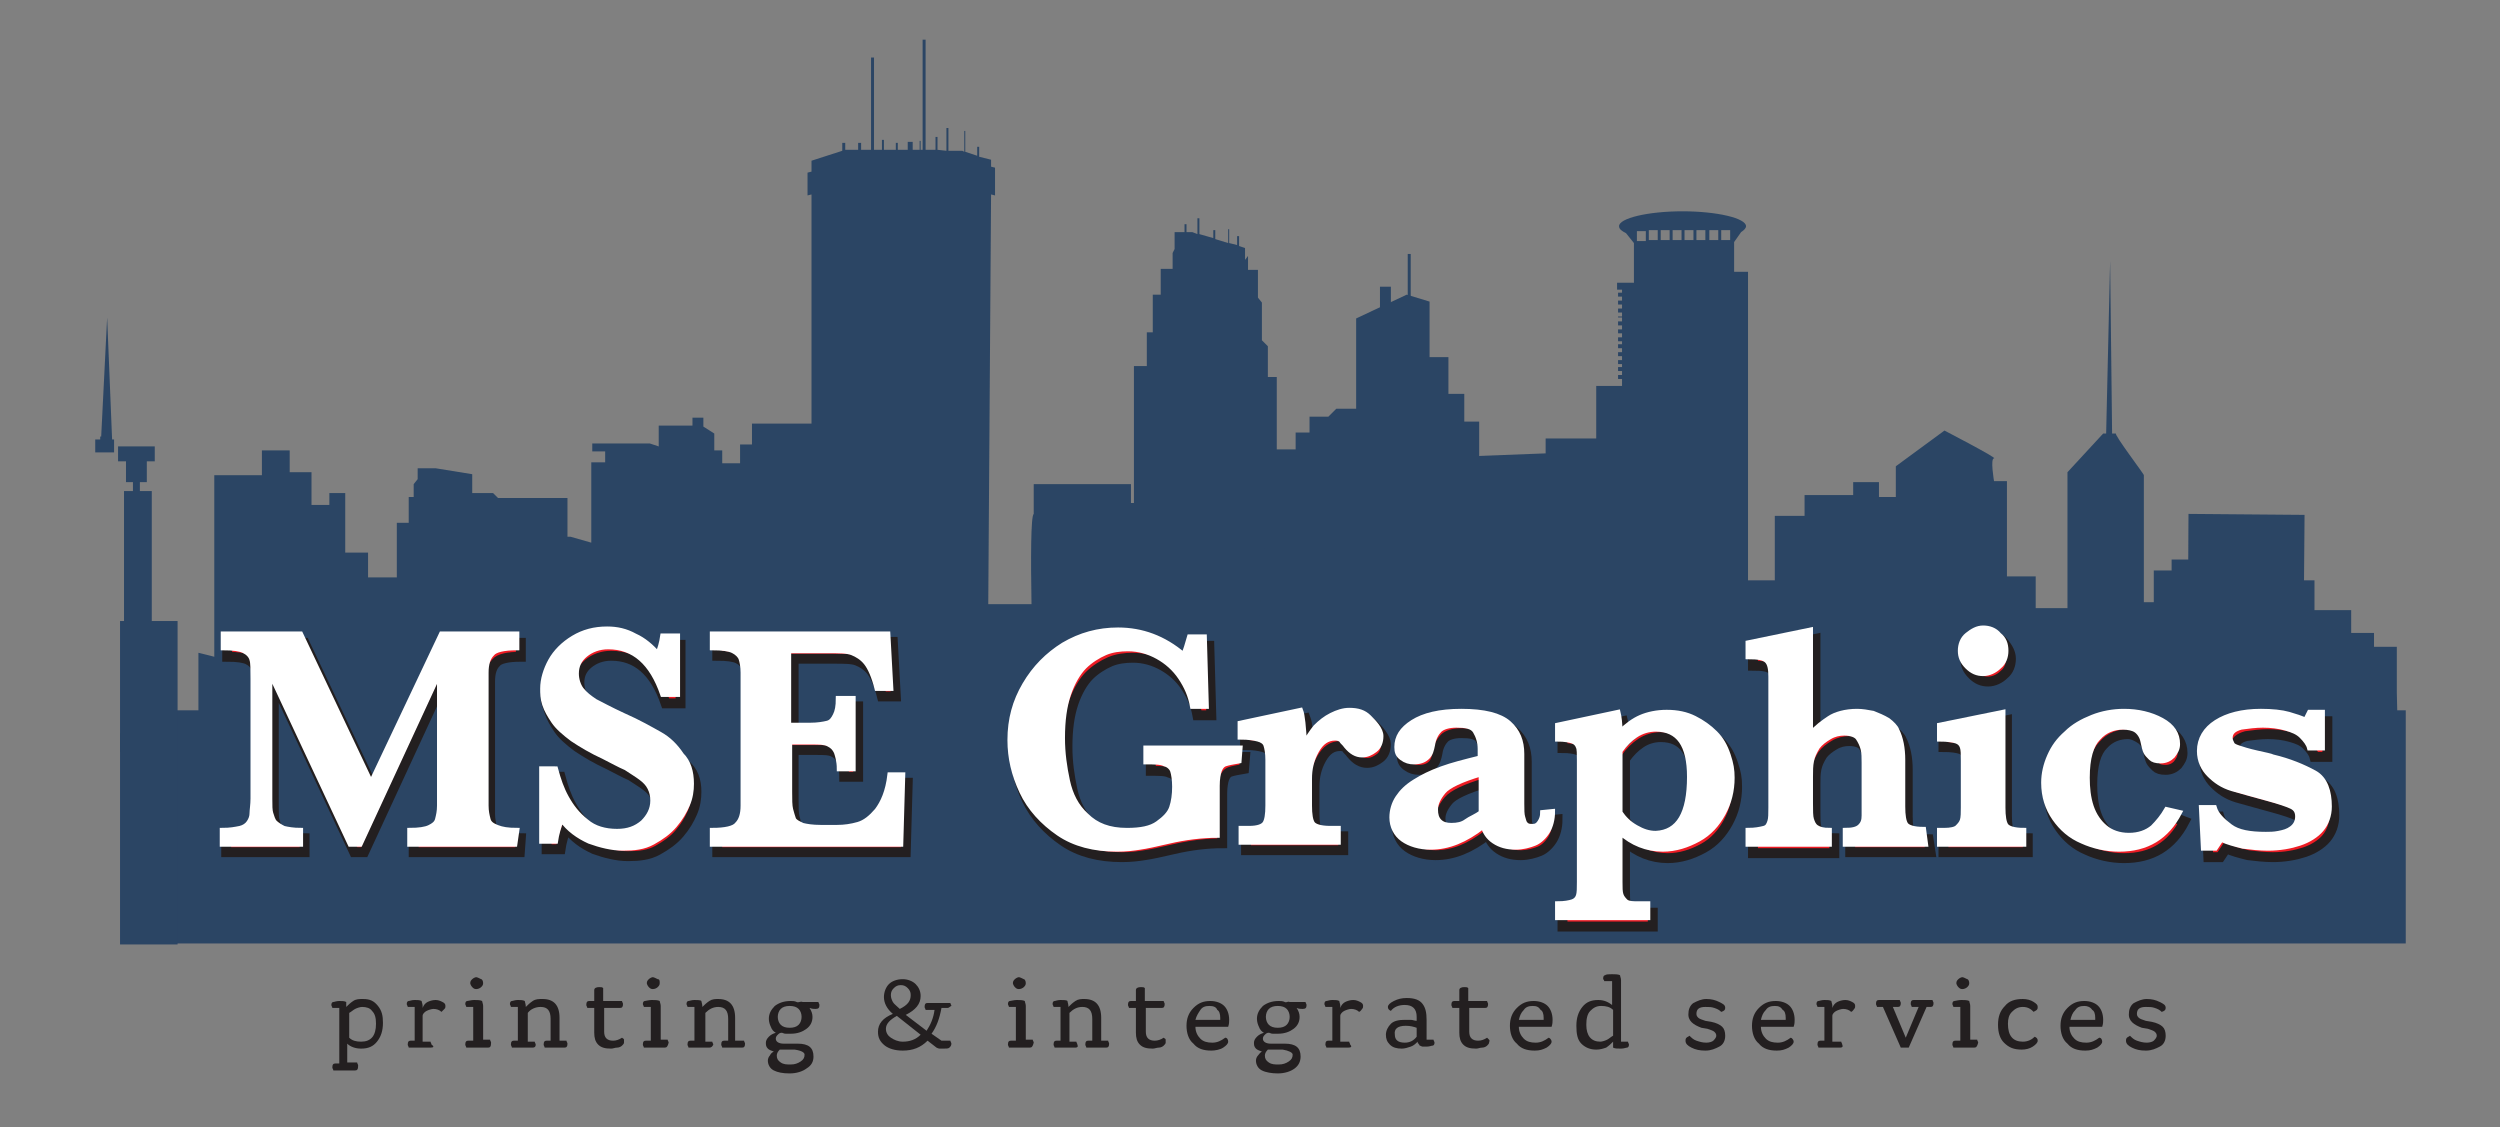 <?xml version="1.0" encoding="utf-8"?>
<!-- Generator: Adobe Illustrator 23.1.0, SVG Export Plug-In . SVG Version: 6.00 Build 0)  -->
<svg version="1.1" id="Layer_1" xmlns:ns0="http://www.w3.org/2000/svg"
	 xmlns="http://www.w3.org/2000/svg" xmlns:xlink="http://www.w3.org/1999/xlink" x="0px" y="0px" viewBox="0 0 252 113.6"
	 style="enable-background:new 0 0 252 113.6;" xml:space="preserve">
<rect x="0" y="0" width="252" height="113.6" fill="#808080" stroke="none"/>
<style type="text/css">
	.st0{opacity:0.82;}
	.st1{fill:#18385E;}
	.st2{fill:#18385E;stroke:#010101;stroke-width:0.17;}
	.st3{fill:#ED1C24;stroke:#231F20;stroke-miterlimit:10;}
	.st4{fill:#FFFFFF;stroke:#FFFFFF;stroke-width:0.5;stroke-miterlimit:10;}
	.st5{fill:#231F20;}
</style>
<g class="st0">
	<polygon class="st1" points="232,88.3 220.4,88.2 220.6,51.8 232.3,51.9 	"/>
	<path class="st1" d="M104.4,48.8h9.6v1.9h2.8v18.7l-12.6,0.1c0,0-0.6-17.3,0-17.7s0,0,0,0v-3"/>
	<path class="st1" d="M213.3,43.7h-0.4l-0.2-17.4l-0.4,17.4H212l-3.6,3.9v18.7l-0.5,0.1h-1.4V77h9.6V47.9
		C216.2,47.9,213,43.7,213.3,43.7L213.3,43.7z"/>
	<path class="st1" d="M40,60.2v-7.5h1.2v-2.6h0.5v-1.3l0.4-0.5v-1.1h1.8l3.7,0.6v1.9h2.1l0.5,0.5h7v16c0,0-13.4-2.6-13.4,0s-5,0-5,0
		S40.2,60.2,40,60.2L40,60.2z"/>
	<rect x="15.8" y="71.6" class="st1" width="226.7" height="23.5"/>
	<rect x="75.8" y="60.9" class="st1" width="75.8" height="24.9"/>
	<polygon class="st1" points="99.9,16.8 99.9,16.1 98.7,15.8 98.7,14.8 98.5,14.8 98.5,15.7 97.3,15.3 97.3,13.2 97.2,13.2 
		97.2,15.3 97,15.2 95.6,15.2 95.6,12.9 95.4,12.9 95.4,15.2 94.5,15.1 94.5,13.8 94.3,13.8 94.3,15.1 93.3,15.1 93.3,4 93,4 
		93,15.1 92.8,15.1 92.8,14.2 92.7,14.2 92.7,15.1 92,15.1 92,14.3 91.5,14.3 91.5,15.1 90.8,15.1 90.5,15.1 90.5,14.4 90.3,14.4 
		90.3,15.1 89.1,15.1 89.1,14.1 88.9,14.1 88.9,15.1 88.1,15.1 88.1,5.8 87.8,5.8 87.8,15.1 86.8,15.1 86.8,14.4 86.5,14.4 
		86.5,15.1 85.2,15.1 85.2,14.4 84.9,14.4 84.9,15.2 81.8,16.2 81.8,17.3 81.4,17.4 81.4,19.7 81.8,19.6 81.8,63.3 99.6,63.3 
		99.9,19.6 100.3,19.7 100.3,16.9 	"/>
	<polygon class="st1" points="127.8,38 127.8,34.9 127.2,34.3 127.2,30.5 126.8,30 126.8,27.2 125.8,27.2 125.8,25.8 125.5,26.2 
		125.5,25 124.9,24.8 124.9,23.8 124.7,23.8 124.7,24.7 123.9,24.5 123.9,23.1 123.8,23.1 123.8,24.5 122.5,24.1 122.5,23.2 
		122.3,23.2 122.3,24 120.9,23.6 120.9,22 120.7,22 120.7,23.6 120.2,23.4 119.6,23.4 119.6,22.6 119.4,22.6 119.4,23.4 118.4,23.4 
		118.4,25.1 118.2,25.5 118.2,27.1 117,27.1 117,29.7 116.2,29.7 116.2,33.5 115.6,33.5 115.6,36.9 114.3,36.9 114.3,64.4 
		112.2,64.4 112.2,74.9 112.8,75.5 112.1,75.9 114.7,75.9 128.7,75.9 128.7,71.6 128.7,38 	"/>
	<polygon class="st1" points="128.2,45.3 130.6,45.3 130.6,43.6 132,43.6 132,42 133.9,42 134.7,41.2 136.7,41.2 136.7,32.1 
		141.8,29.7 144.1,30.4 144.1,36 146,36 146,39.7 147.6,39.7 147.6,42.5 149.1,42.5 149.1,64.4 149.1,76.1 125.9,76.1 	"/>
	<rect x="141.9" y="25.6" class="st1" width="0.3" height="5.3"/>
	<rect x="139.1" y="28.9" class="st1" width="1.1" height="3"/>
	<path class="st2" d="M148.9,45.3"/>
	<rect x="163.1" y="34.7" class="st1" width="2.1" height="0.4"/>
	<rect x="163.1" y="35.5" class="st1" width="2.1" height="0.4"/>
	<rect x="163.1" y="36.3" class="st1" width="2.1" height="0.4"/>
	<rect x="163.1" y="37" class="st1" width="2.1" height="0.4"/>
	<rect x="163.1" y="37.8" class="st1" width="2.1" height="0.4"/>
	<path class="st1" d="M178.4,58.9h-2.2V27.4h-1.4v-3l0.7-1c0.3-0.2,0.5-0.4,0.5-0.6c0-0.8-2.9-1.5-6.4-1.5s-6.4,0.7-6.4,1.5
		c0,0.3,0.3,0.5,0.7,0.7l0.8,1v4H163v0.7h0.5v0.3h-0.4v0.4h0.4v0.4h-0.4v0.4h0.4v0.4h-0.4v0.4h0.4v0.4h-0.4V32h0.4v0.4h-0.4v0.4h0.4
		v0.4h-0.4v0.4h0.4V34h-0.4v0.4h0.4v4.5h-2.6v5.3h-5.1v1.5L148,46l-5.2,2v34.7L143,82l37-1.1v-22H178.4L178.4,58.9z M165.9,24.3H165
		v-1h0.9V24.3z M167.1,24.2h-0.9v-1h0.9V24.2z M168.3,24.2h-0.9v-1h0.9V24.2z M169.5,24.2h-0.9v-1h0.9V24.2z M170.7,24.2h-0.9v-1
		h0.9V24.2z M171.9,24.2H171v-1h0.9V24.2z M173.2,24.2h-0.9v-1h0.9V24.2z M174.4,24.2h-0.9v-1h0.9V24.2z"/>
	<polygon class="st1" points="178.9,85.2 178.9,52 181.9,52 181.9,49.9 186.8,49.9 186.8,48.6 189.4,48.6 189.4,50.1 192.4,50.1 
		192.4,84.2 	"/>
	<path class="st1" d="M182.7,57.5h8.4V47l4.9-3.6c0,0,5.4,2.8,5,2.8s0,2.3,0,2.3h1.3v9.6h2.9v3.2h5.2v-2h1.5v-0.7h3.9v2.1h1.3v-3.2
		h1.8v-1.1h2.4v1.1h2.3v-1.1h2.4v2.1h7.3v3h3.7v2.3h2.3v1.4h2.3v4.6c0,0,0.3,11.8,0,11.8h-67V58.5h6.3L182.7,57.5L182.7,57.5z"/>
	<polygon class="st1" points="59.6,54.7 59.6,46.6 61,46.6 61,45.5 59.7,45.5 59.7,44.7 65.5,44.7 66.4,45 66.4,42.9 69.8,42.9 
		69.8,42.1 70.9,42.1 70.9,43 72,43.7 72,45.4 72.8,45.4 72.8,46.7 74.6,46.7 74.6,44.8 75.8,44.8 75.8,42.7 80.5,42.7 83.8,42.7 
		83.8,58.3 86.1,58.3 86.1,65.7 86.1,71.5 86.1,75.9 58.2,75.9 44.3,75.9 44.3,60.5 54.1,60.5 54.1,54.1 57.5,54.1 	"/>
	<polygon class="st1" points="21.6,66.2 21.6,47.9 26.4,47.9 26.4,45.4 29.2,45.4 29.2,47.6 31.4,47.6 31.4,50.9 33.2,50.9 
		33.2,49.7 34.8,49.7 34.8,55.7 37.1,55.7 37.1,58.2 41.2,58.2 41.2,64.2 47.7,64.2 47.7,75.2 20,75.2 20,65.8 	"/>
	<rect x="12.1" y="62.6" class="st1" width="5.8" height="32.6"/>
	<path class="st1" d="M15.3,65.3V49.5h-1.2v-0.9h0.7v-2.1h0.8V45h-3.7v1.5h0.8v2.1h0.7v0.9h-0.9v24.4h-0.4v1.9H17V65.3H15.3
		L15.3,65.3z M10.8,32l-0.6,12h-0.1v0.3H9.6v1.3h1.9v-1.3h-0.2L10.8,32L10.8,32z"/>
</g>
<g>
	<path class="st3" d="M52.4,85.9H41.7v-1.4c0.9,0,1.6-0.1,2-0.3c0.4-0.2,0.7-0.4,0.8-0.8s0.2-0.8,0.2-1.4V68.6l-8,17.3h-1l-8.1-17.3
		v12.7c0,0.7,0,1.2,0.1,1.5s0.2,0.7,0.4,0.9s0.5,0.4,0.9,0.6c0.4,0.1,1,0.2,1.7,0.2v1.4h-7.9v-1.4c0.8,0,1.3-0.1,1.8-0.2
		c0.4-0.1,0.7-0.3,0.9-0.6s0.3-0.6,0.3-0.9s0.1-0.9,0.1-1.5v-12c0-0.9,0-1.6-0.1-1.9c-0.1-0.4-0.4-0.7-0.8-0.9s-1.1-0.3-2.1-0.3
		v-1.4h7.8l7.1,15l7.1-15h7.6v1.4c-1.3,0-2.2,0.2-2.5,0.6c-0.4,0.4-0.6,1-0.6,1.9V82c0,0.6,0.1,1,0.2,1.4c0.1,0.4,0.4,0.6,0.9,0.8
		s1.1,0.3,2,0.3L52.4,85.9L52.4,85.9z"/>
	<path class="st3" d="M70.2,79.8c0,0.7-0.1,1.4-0.4,2.1s-0.7,1.4-1.3,2.1c-0.6,0.7-1.3,1.2-2.2,1.7s-1.9,0.6-3,0.6S61,86,59.9,85.6
		c-1.1-0.5-2.1-1.2-2.8-2.2c-0.3,0.8-0.5,1.5-0.6,2.2h-1.4v-7.3h1.4c0.3,1.1,0.6,2,1.1,2.9s1.1,1.7,2,2.4c0.8,0.7,1.9,1,3.1,1
		c1.1,0,1.9-0.3,2.6-0.9c0.6-0.6,1-1.3,1-2.2c0-0.5-0.1-0.9-0.3-1.3c-0.2-0.4-0.5-0.7-0.9-1s-0.9-0.6-1.5-1
		c-0.7-0.3-1.4-0.7-2.2-1.1c-1.3-0.6-2.3-1.2-3.2-1.8c-0.8-0.6-1.5-1.2-1.9-1.8c-0.4-0.6-0.7-1.1-0.9-1.7s-0.4-1-0.4-1.5
		c0-0.9,0.3-1.9,0.8-2.8s1.3-1.7,2.3-2.3c1-0.6,2.1-0.9,3.4-0.9c1,0,1.9,0.2,2.8,0.7c0.9,0.4,1.7,1.1,2.3,1.8
		c0.2-0.4,0.4-1.1,0.5-1.8h1.5v5.9h-1.5c-1.1-3.2-2.9-4.8-5.5-4.8c-0.9,0-1.7,0.3-2.3,0.8s-0.9,1.1-0.9,1.9c0,0.6,0.2,1.2,0.5,1.6
		c0.4,0.5,0.8,0.8,1.4,1.2c0.6,0.3,1.5,0.8,2.8,1.4c1.6,0.7,2.8,1.4,3.7,1.9s1.6,1.2,2.2,2.1C69.9,77.7,70.2,78.7,70.2,79.8
		L70.2,79.8z"/>
	<path class="st3" d="M91.5,78.9l-0.2,7h-19v-1.4c1.3,0,2.2-0.2,2.5-0.6c0.4-0.4,0.6-1,0.6-1.9V68.6c0-0.6-0.1-1.1-0.2-1.4
		s-0.4-0.6-0.8-0.8c-0.4-0.2-1.1-0.3-2.1-0.3v-1.4H90l0.3,5.5h-1.4c-0.3-1.2-0.7-2.1-1.1-2.6s-0.9-0.8-1.4-1s-1.3-0.2-2.4-0.2h-4
		v7.5h2.2c0.7,0,1.3-0.1,1.7-0.2c0.4-0.1,0.6-0.4,0.8-0.8S85,72,85,71.2h1.5v7.1h-1.4c0-0.8-0.2-1.4-0.3-1.7
		c-0.2-0.4-0.4-0.6-0.8-0.8s-0.9-0.2-1.7-0.2H80v5c0,0.8,0,1.4,0.1,1.8s0.2,0.7,0.3,1c0.2,0.3,0.5,0.4,0.9,0.6
		c0.4,0.1,1,0.2,1.8,0.2h1.7c0.7,0,1.4-0.1,2.1-0.3c0.7-0.2,1.3-0.7,1.9-1.4c0.6-0.8,1.1-1.9,1.3-3.6L91.5,78.9L91.5,78.9z"/>
	<path class="st3" d="M125.4,77.5c-0.6,0.1-1.1,0.2-1.4,0.3s-0.5,0.4-0.6,0.7c-0.1,0.3-0.2,0.8-0.2,1.5v5c-1.5,0-3.2,0.2-4.9,0.6
		c-1.3,0.3-2.2,0.5-2.9,0.6c-0.6,0.1-1.4,0.2-2.3,0.2c-2.3,0-4.3-0.5-5.9-1.6s-2.9-2.5-3.7-4.2c-0.8-1.7-1.2-3.4-1.2-5.2
		c0-2.1,0.5-3.9,1.5-5.6s2.3-3,3.9-4c1.7-1,3.5-1.4,5.5-1.4c2.4,0,4.6,0.8,6.6,2.5c0.2-0.4,0.4-1.1,0.6-1.8h1.5l0.2,7h-1.4
		c-0.2-1.1-0.6-2-1.2-2.9s-1.4-1.6-2.3-2.1s-1.9-0.8-3-0.8c-0.8,0-1.6,0.1-2.3,0.4s-1.5,0.8-2.1,1.4s-1.2,1.6-1.6,2.8
		s-0.6,2.6-0.6,4.4c0,1.5,0.2,2.9,0.5,4.3s0.9,2.6,1.9,3.5c1,1,2.3,1.5,4.1,1.5c1.4,0,2.4-0.2,3.1-0.7s1.2-1,1.4-1.6
		c0.2-0.6,0.3-1.3,0.3-2.1c0-0.7-0.1-1.3-0.2-1.6c-0.1-0.3-0.4-0.6-0.8-0.7c-0.4-0.2-1-0.2-1.9-0.2v-1.4h9.5L125.4,77.5L125.4,77.5z
		"/>
	<path class="st3" d="M139.7,75c0,0.6-0.2,1.1-0.6,1.4c-0.4,0.3-0.8,0.5-1.3,0.5c-0.6,0-1.1-0.3-1.6-0.9c-0.2-0.3-0.4-0.4-0.5-0.6
		c-0.1-0.1-0.3-0.2-0.6-0.2c-0.8,0-1.4,0.4-1.9,1.3s-0.7,1.8-0.7,2.8V82c0,0.9,0.1,1.5,0.3,1.8s0.8,0.5,1.8,0.5h0.8v1.4h-9.8v-1.4
		h0.8c0.9,0,1.4-0.2,1.6-0.5c0.2-0.3,0.3-0.9,0.3-1.8v-4.6c0-0.7-0.1-1.2-0.2-1.5c-0.1-0.3-0.4-0.5-0.8-0.6s-0.9-0.2-1.8-0.2v-1.4
		l6.1-1.3c0.2,0.5,0.3,1.7,0.4,3.4c0.3-0.6,0.7-1.2,1.1-1.7c0.5-0.5,1-0.9,1.6-1.2c0.6-0.3,1.2-0.5,1.8-0.5c0.9,0,1.5,0.2,2,0.7
		S139.7,74.4,139.7,75L139.7,75z"/>
	<path class="st3" d="M157,82.6c0,0.8-0.2,1.5-0.5,2s-0.8,1-1.3,1.2s-1.2,0.4-1.9,0.4c-0.9,0-1.6-0.2-2.2-0.6s-0.9-0.9-1.1-1.5
		c-1.8,1.4-3.5,2.1-5.3,2.1c-1.1,0-2.1-0.3-2.8-0.8s-1.1-1.3-1.1-2.2c0-0.7,0.2-1.4,0.6-2c0.4-0.6,0.9-1.1,1.7-1.6s1.6-0.9,2.7-1.3
		s2.3-0.7,3.9-1.1v-0.9c0-0.7-0.2-1.3-0.5-1.8s-1-0.6-1.9-0.6c-0.8,0-1.4,0.2-1.7,0.5s-0.6,0.8-0.7,1.5c-0.1,0.5-0.2,0.9-0.5,1.2
		s-0.7,0.5-1.4,0.5c-0.4,0-0.8-0.1-1.2-0.4s-0.5-0.6-0.5-1.1c0-1,0.5-1.8,1.6-2.5s2.7-1.1,4.9-1.1c2.3,0,3.9,0.4,4.8,1.2
		c0.9,0.8,1.3,1.8,1.3,3.1v5c0,0.6,0,1.1,0.1,1.4s0.1,0.5,0.3,0.7s0.4,0.2,0.7,0.2s0.5-0.1,0.7-0.4s0.3-0.6,0.3-1L157,82.6L157,82.6
		z M149.8,82.8v-3.9c-2,0.6-3.3,1.2-3.8,1.8s-0.8,1.2-0.8,1.8c0,0.5,0.1,0.9,0.4,1.2s0.7,0.4,1.2,0.4c0.6,0,1.1-0.1,1.5-0.4
		S149.3,83.2,149.8,82.8L149.8,82.8z"/>
	<path class="st3" d="M175.1,79.3c0,1.3-0.3,2.5-0.9,3.6c-0.6,1.1-1.4,2-2.5,2.6s-2.3,1-3.6,1c-1.6,0-3.1-0.6-4.3-1.7v5
		c0,0.6,0,1,0.1,1.3s0.3,0.5,0.5,0.7c0.3,0.2,0.7,0.2,1.3,0.2h0.9v1.4h-9.1V92c0.7,0,1.2-0.1,1.5-0.2s0.5-0.3,0.6-0.6
		c0.1-0.3,0.1-0.8,0.1-1.4V77.5c0-0.6,0-1.1-0.1-1.3c-0.1-0.3-0.3-0.5-0.6-0.6s-0.8-0.2-1.5-0.2V74l6.1-1.3c0.1,0.4,0.2,1.1,0.2,2
		c0.7-0.7,1.4-1.2,2.1-1.5c0.7-0.3,1.6-0.5,2.6-0.5c1.1,0,2,0.2,2.8,0.6s1.5,0.9,2.1,1.5s1,1.3,1.3,2.2S175.1,78.4,175.1,79.3
		L175.1,79.3z M170.8,79.1c0-3.2-1.1-4.8-3.4-4.8c-0.7,0-1.4,0.2-2,0.6s-1.1,0.9-1.6,1.6v6.2c0.4,0.6,0.9,1.1,1.6,1.5s1.3,0.6,2,0.6
		C169.7,84.7,170.8,82.9,170.8,79.1L170.8,79.1z"/>
	<path class="st3" d="M194.6,85.9h-8.1v-1.4c0.7,0,1.2-0.1,1.5-0.4s0.4-0.6,0.4-1.1v-5.3c0-0.5,0-1-0.1-1.4s-0.3-0.8-0.5-1.1
		s-0.7-0.5-1.4-0.5c-0.5,0-1,0.1-1.5,0.4s-0.9,0.6-1.2,1c-0.3,0.5-0.5,0.9-0.6,1.4s-0.1,1-0.1,1.6v2.7c0,0.7,0,1.3,0.1,1.6
		c0.1,0.3,0.2,0.6,0.5,0.8s0.7,0.3,1.3,0.3V86h-8.2v-1.4c0.7,0,1.2-0.1,1.6-0.2s0.5-0.4,0.6-0.7s0.1-0.8,0.1-1.4V69.1
		c0-0.8-0.1-1.3-0.4-1.6s-0.9-0.4-1.9-0.4v-1.4l6.3-1.3V75c0.6-0.7,1.3-1.2,1.9-1.6s1.6-0.7,2.8-0.7c0.5,0,1.1,0.1,1.6,0.2
		c0.5,0.2,1,0.4,1.5,0.7c0.4,0.3,0.8,0.7,0.9,1c0.4,0.8,0.6,1.8,0.6,3v4.7c0,0.9,0.1,1.5,0.3,1.8s0.8,0.5,1.8,0.5L194.6,85.9
		L194.6,85.9z"/>
	<path class="st3" d="M204.4,85.9h-8.5v-1.4h0.5c0.6,0,1.1-0.1,1.3-0.3s0.4-0.4,0.5-0.7c0.1-0.3,0.1-0.8,0.1-1.3v-4.7
		c0-0.7,0-1.1-0.1-1.4s-0.3-0.5-0.6-0.6s-0.9-0.2-1.7-0.2v-1.4l6.4-1.3v9.6c0,0.9,0.1,1.5,0.3,1.8s0.8,0.5,1.8,0.5V85.9L204.4,85.9z
		 M202.7,66.4c0,0.6-0.2,1.2-0.7,1.6c-0.4,0.4-1,0.7-1.6,0.7s-1.1-0.2-1.6-0.7s-0.7-1-0.7-1.6s0.2-1.2,0.7-1.6
		c0.4-0.4,1-0.7,1.6-0.7s1.2,0.2,1.6,0.7S202.7,65.8,202.7,66.4L202.7,66.4z"/>
	<path class="st3" d="M220.2,82.8c-1.3,2.5-3.3,3.7-6.1,3.7c-1.3,0-2.6-0.3-3.7-0.8c-1.2-0.5-2.1-1.3-2.8-2.3s-1.1-2.2-1.1-3.6
		c0-0.9,0.2-1.8,0.6-2.7s0.9-1.6,1.7-2.3c0.7-0.7,1.6-1.2,2.6-1.6s2.1-0.6,3.2-0.6c1.4,0,2.7,0.3,3.8,0.9s1.6,1.4,1.6,2.4
		c0,0.5-0.2,0.8-0.5,1.2c-0.3,0.3-0.7,0.5-1.2,0.5s-0.8-0.1-1-0.3c-0.2-0.2-0.4-0.4-0.5-0.6s-0.2-0.6-0.3-1.1s-0.4-0.9-0.7-1.1
		S215,74,214.5,74c-0.9,0-1.8,0.3-2.5,1.1c-0.7,0.7-1.1,2-1.1,4c0,1,0.1,2,0.4,2.9s0.8,1.6,1.4,2.1c0.6,0.5,1.4,0.8,2.4,0.8
		s1.8-0.3,2.4-0.8c0.5-0.5,1-1.1,1.4-1.8L220.2,82.8L220.2,82.8z"/>
	<path class="st3" d="M235.3,82.2c0,0.9-0.3,1.7-0.8,2.3s-1.3,1.1-2.2,1.4s-2,0.5-3.2,0.5c-0.8,0-1.7-0.1-2.5-0.2
		c-0.8-0.2-1.6-0.4-2.2-0.7l-0.6,0.9h-1.2l-0.2-4.1h1.3c0.2,0.7,0.8,1.3,1.6,1.9s2,0.8,3.6,0.8c0.4,0,0.8,0,1.3-0.1s0.9-0.2,1.3-0.5
		s0.6-0.7,0.6-1.2s-0.2-0.8-0.6-1c-0.4-0.2-1.3-0.5-2.4-0.8c-1.4-0.4-2.6-0.7-3.6-1s-1.7-0.8-2.3-1.4s-1-1.4-1-2.4
		c0-1.2,0.6-2.2,1.7-2.9c1.1-0.7,2.6-1.1,4.5-1.1c1.1,0,2.1,0.1,2.8,0.3c0.7,0.2,1.3,0.4,1.7,0.6l0.4-0.8h1.3v3.6h-1.3
		c-0.1-0.4-0.4-0.8-0.8-1.2c-0.4-0.4-0.9-0.6-1.6-0.8c-0.7-0.2-1.5-0.3-2.3-0.3c-0.7,0-1.5,0.1-2.2,0.2c-0.7,0.2-1.1,0.5-1.1,1.1
		c0,0.2,0.1,0.4,0.2,0.6c0.1,0.2,0.4,0.3,0.7,0.4s0.9,0.3,1.8,0.5c0.9,0.2,1.4,0.3,1.6,0.4c1.7,0.4,3.1,1,4.2,1.6
		S235.3,80.6,235.3,82.2L235.3,82.2z"/>
</g>
<g>
	<path class="st4" d="M51.9,85.1H41.3v-1.4c0.9,0,1.6-0.1,2-0.3c0.4-0.2,0.7-0.4,0.8-0.8s0.2-0.8,0.2-1.4V67.8l-8,17.3h-1l-8.1-17.3
		v12.7c0,0.7,0,1.2,0.1,1.5s0.2,0.7,0.4,0.9s0.5,0.4,0.9,0.6c0.4,0.1,1,0.2,1.7,0.2v1.4h-7.9v-1.4c0.8,0,1.3-0.1,1.8-0.2
		c0.4-0.1,0.7-0.3,0.9-0.6s0.3-0.6,0.3-0.9s0.1-0.9,0.1-1.5V68.4c0-0.9,0-1.6-0.1-1.9c-0.1-0.4-0.4-0.7-0.8-0.9s-1.1-0.3-2.1-0.3
		v-1.4h7.8l7.1,15l7.1-15h7.6v1.4c-1.3,0-2.2,0.2-2.5,0.6c-0.4,0.4-0.6,1-0.6,1.9v13.4c0,0.6,0.1,1,0.2,1.4c0.1,0.4,0.4,0.6,0.9,0.8
		s1.1,0.3,2,0.3L51.9,85.1L51.9,85.1z"/>
	<path class="st4" d="M69.7,79c0,0.7-0.1,1.4-0.4,2.1s-0.7,1.4-1.3,2.1c-0.6,0.7-1.3,1.2-2.2,1.7s-1.9,0.6-3,0.6s-2.3-0.3-3.4-0.7
		c-1.1-0.5-2.1-1.2-2.8-2.2c-0.3,0.8-0.5,1.5-0.6,2.2h-1.4v-7.3H56c0.3,1.1,0.6,2,1.1,2.9s1.1,1.7,2,2.4c0.8,0.7,1.9,1,3.1,1
		c1.1,0,1.9-0.3,2.6-0.9c0.6-0.6,1-1.3,1-2.2c0-0.5-0.1-0.9-0.3-1.3c-0.2-0.4-0.5-0.7-0.9-1s-0.9-0.6-1.5-1
		c-0.7-0.3-1.4-0.7-2.2-1.1c-1.3-0.6-2.3-1.2-3.2-1.8c-0.8-0.6-1.5-1.2-1.9-1.8c-0.4-0.6-0.7-1.1-0.9-1.7s-0.2-1.1-0.2-1.6
		c0-0.9,0.3-1.9,0.8-2.8s1.3-1.7,2.3-2.3c1-0.6,2.1-0.9,3.4-0.9c1,0,1.9,0.2,2.8,0.7c0.9,0.4,1.7,1.1,2.3,1.8
		c0.2-0.4,0.4-1.1,0.5-1.8h1.5V70h-1.5c-1.1-3.2-2.9-4.8-5.5-4.8c-0.9,0-1.7,0.3-2.3,0.8s-0.9,1.1-0.9,1.9c0,0.6,0.2,1.2,0.5,1.6
		c0.4,0.5,0.8,0.8,1.4,1.2c0.6,0.3,1.5,0.8,2.8,1.4c1.6,0.7,2.8,1.4,3.7,1.9s1.6,1.2,2.2,2.1C69.4,76.8,69.7,77.8,69.7,79L69.7,79z"
		/>
	<path class="st4" d="M91,78.1l-0.2,7h-19v-1.4c1.3,0,2.2-0.2,2.5-0.6c0.4-0.4,0.6-1,0.6-1.9V67.8c0-0.6-0.1-1.1-0.2-1.4
		s-0.4-0.6-0.8-0.8c-0.4-0.2-1.1-0.3-2.1-0.3v-1.4h17.7l0.3,5.5h-1.4c-0.3-1.2-0.7-2.1-1.1-2.6s-0.9-0.8-1.4-1s-1.3-0.2-2.4-0.2h-4
		v7.5h2.2c0.7,0,1.3-0.1,1.7-0.2c0.4-0.1,0.6-0.4,0.8-0.8s0.3-0.9,0.3-1.7H86v7.1h-1.4c0-0.8-0.2-1.4-0.3-1.7
		c-0.2-0.4-0.4-0.6-0.8-0.8s-0.9-0.2-1.7-0.2h-2.2v5c0,0.8,0,1.4,0.1,1.8s0.2,0.7,0.3,1c0.2,0.3,0.5,0.4,0.9,0.6
		c0.4,0.1,1,0.2,1.8,0.2h1.7c0.7,0,1.4-0.1,2.1-0.3c0.7-0.2,1.3-0.7,1.9-1.4c0.6-0.8,1.1-1.9,1.3-3.6H91L91,78.1z"/>
	<path class="st4" d="M124.9,76.7c-0.6,0.1-1.1,0.2-1.4,0.3s-0.5,0.4-0.6,0.7c-0.1,0.3-0.2,0.8-0.2,1.5v5c-1.5,0-3.2,0.2-4.9,0.6
		c-1.3,0.3-2.2,0.5-2.9,0.6c-0.6,0.1-1.4,0.2-2.3,0.2c-2.3,0-4.3-0.5-5.9-1.6s-2.9-2.5-3.7-4.2c-0.8-1.7-1.2-3.4-1.2-5.2
		c0-2.1,0.5-3.9,1.5-5.6s2.3-3,3.9-4c1.7-1,3.5-1.5,5.5-1.5c2.4,0,4.6,0.8,6.6,2.5c0.2-0.4,0.4-1.1,0.6-1.8h1.5l0.2,7h-1.4
		c-0.2-1.1-0.6-2-1.2-2.9s-1.4-1.6-2.3-2.1s-1.9-0.8-3-0.8c-0.8,0-1.6,0.1-2.3,0.4s-1.5,0.8-2.1,1.4s-1.2,1.6-1.6,2.8
		s-0.6,2.6-0.6,4.4c0,1.5,0.2,2.9,0.5,4.3s0.9,2.6,1.9,3.5c1,1,2.3,1.5,4.1,1.5c1.4,0,2.4-0.2,3.1-0.7s1.2-1,1.4-1.6
		c0.2-0.6,0.3-1.3,0.3-2.1c0-0.7-0.1-1.3-0.2-1.6c-0.1-0.3-0.4-0.6-0.8-0.7c-0.4-0.2-1-0.2-1.9-0.2v-1.4h9.5L124.9,76.7L124.9,76.7z
		"/>
	<path class="st4" d="M139.2,74.2c0,0.6-0.2,1.1-0.6,1.4c-0.4,0.3-0.8,0.5-1.3,0.5c-0.6,0-1.1-0.3-1.6-0.9c-0.2-0.3-0.4-0.4-0.5-0.6
		c-0.1-0.1-0.3-0.2-0.6-0.2c-0.8,0-1.4,0.4-1.9,1.3s-0.7,1.8-0.7,2.8v2.7c0,0.9,0.1,1.5,0.3,1.8s0.8,0.5,1.8,0.5h0.8v1.4h-9.8v-1.4
		h0.8c0.9,0,1.4-0.2,1.6-0.5s0.3-0.9,0.3-1.8v-4.6c0-0.7-0.1-1.2-0.2-1.5s-0.4-0.5-0.8-0.6s-0.9-0.2-1.8-0.2v-1.4l6.1-1.3
		c0.2,0.5,0.3,1.7,0.4,3.4c0.3-0.6,0.7-1.2,1.1-1.7c0.5-0.5,1-0.9,1.6-1.2c0.6-0.3,1.2-0.5,1.8-0.5c0.9,0,1.5,0.2,2,0.7
		S139.2,73.5,139.2,74.2L139.2,74.2z"/>
	<path class="st4" d="M156.5,81.8c0,0.8-0.2,1.5-0.5,2s-0.8,1-1.3,1.2s-1.2,0.4-1.9,0.4c-0.9,0-1.6-0.2-2.2-0.6s-0.9-0.9-1.1-1.5
		c-1.8,1.4-3.5,2.1-5.3,2.1c-1.1,0-2.1-0.3-2.8-0.8s-1.1-1.3-1.1-2.2c0-0.7,0.2-1.4,0.6-2c0.4-0.6,0.9-1.1,1.7-1.6s1.6-0.9,2.7-1.3
		s2.3-0.7,3.9-1.1v-0.9c0-0.7-0.2-1.3-0.5-1.8s-1-0.6-1.9-0.6c-0.8,0-1.4,0.2-1.7,0.5s-0.6,0.8-0.7,1.5c-0.1,0.5-0.2,0.9-0.5,1.2
		s-0.7,0.5-1.4,0.5c-0.4,0-0.8-0.1-1.2-0.4s-0.5-0.6-0.5-1.1c0-1,0.5-1.8,1.6-2.5s2.7-1.1,4.9-1.1c2.3,0,3.9,0.4,4.8,1.2
		c0.9,0.8,1.3,1.8,1.3,3.1v5c0,0.6,0,1.1,0.1,1.4s0.1,0.5,0.3,0.7s0.4,0.2,0.7,0.2s0.5-0.1,0.7-0.4s0.3-0.6,0.3-1L156.5,81.8
		L156.5,81.8z M149.3,81.9V78c-2,0.6-3.3,1.2-3.8,1.8s-0.8,1.2-0.8,1.8c0,0.5,0.1,0.9,0.4,1.2s0.7,0.4,1.2,0.4
		c0.6,0,1.1-0.1,1.5-0.4S148.8,82.3,149.3,81.9L149.3,81.9z"/>
	<path class="st4" d="M174.6,78.4c0,1.3-0.3,2.5-0.9,3.6c-0.6,1.1-1.4,2-2.5,2.6s-2.3,1-3.6,1c-1.6,0-3.1-0.6-4.3-1.7v5
		c0,0.6,0,1,0.1,1.3s0.3,0.5,0.5,0.7c0.3,0.2,0.7,0.2,1.3,0.2h0.9v1.4H157v-1.4c0.7,0,1.2-0.1,1.5-0.2s0.5-0.3,0.6-0.6
		c0.1-0.3,0.1-0.8,0.1-1.4V76.6c0-0.6,0-1.1-0.1-1.3c-0.1-0.3-0.3-0.5-0.6-0.6s-0.8-0.2-1.5-0.2v-1.4l6.1-1.3c0.1,0.4,0.2,1.1,0.2,2
		c0.7-0.7,1.4-1.2,2.1-1.5c0.7-0.3,1.6-0.5,2.6-0.5c1.1,0,2,0.2,2.8,0.6s1.5,0.9,2.1,1.5s1,1.3,1.3,2.2S174.6,77.6,174.6,78.4
		L174.6,78.4z M170.3,78.3c0-3.2-1.1-4.8-3.4-4.8c-0.7,0-1.4,0.2-2,0.6s-1.1,0.9-1.6,1.6v6.2c0.4,0.6,0.9,1.1,1.6,1.5s1.3,0.6,2,0.6
		C169.2,83.9,170.3,82,170.3,78.3L170.3,78.3z"/>
	<path class="st4" d="M194.1,85.1H186v-1.4c0.7,0,1.2-0.1,1.5-0.4s0.4-0.6,0.4-1.1v-5.3c0-0.5,0-1-0.1-1.4s-0.3-0.8-0.5-1.1
		s-0.7-0.5-1.4-0.5c-0.5,0-1,0.1-1.5,0.4s-0.9,0.6-1.2,1c-0.3,0.5-0.5,0.9-0.6,1.4s-0.1,1-0.1,1.6V81c0,0.7,0,1.3,0.1,1.6
		c0.1,0.3,0.2,0.6,0.5,0.8s0.7,0.3,1.3,0.3v1.4h-8.2v-1.4c0.7,0,1.2-0.1,1.6-0.2s0.5-0.4,0.6-0.7s0.1-0.8,0.1-1.4V68.2
		c0-0.8-0.1-1.3-0.4-1.6s-0.9-0.4-1.9-0.4v-1.4l6.3-1.3V74c0.6-0.7,1.3-1.2,1.9-1.6s1.6-0.7,2.8-0.7c0.5,0,1.1,0.1,1.6,0.2
		c0.5,0.2,1,0.4,1.5,0.7c0.4,0.3,0.8,0.7,0.9,1c0.4,0.8,0.6,1.8,0.6,3v4.7c0,0.9,0.1,1.5,0.3,1.8s0.8,0.5,1.8,0.5L194.1,85.1
		L194.1,85.1z"/>
	<path class="st4" d="M204,85.1h-8.5v-1.4h0.5c0.6,0,1.1-0.1,1.3-0.3s0.4-0.4,0.5-0.7c0.1-0.3,0.1-0.8,0.1-1.3v-4.7
		c0-0.7,0-1.1-0.1-1.4s-0.3-0.5-0.6-0.6s-0.9-0.2-1.7-0.2v-1.4l6.4-1.3v9.6c0,0.9,0.1,1.5,0.3,1.8s0.8,0.5,1.8,0.5V85.1L204,85.1z
		 M202.2,65.6c0,0.6-0.2,1.2-0.7,1.6c-0.4,0.4-1,0.7-1.6,0.7s-1.1-0.2-1.6-0.7s-0.7-1-0.7-1.6s0.2-1.2,0.7-1.6s1-0.7,1.6-0.7
		s1.2,0.2,1.6,0.7C202,64.4,202.2,64.9,202.2,65.6L202.2,65.6z"/>
	<path class="st4" d="M219.7,81.9c-1.3,2.5-3.3,3.7-6.1,3.7c-1.3,0-2.6-0.3-3.7-0.8c-1.2-0.5-2.1-1.3-2.8-2.3s-1.1-2.2-1.1-3.6
		c0-0.9,0.2-1.8,0.6-2.7s0.9-1.6,1.7-2.3c0.7-0.7,1.6-1.2,2.6-1.6s2.1-0.6,3.2-0.6c1.4,0,2.7,0.3,3.8,0.9s1.6,1.4,1.6,2.4
		c0,0.5-0.2,0.8-0.5,1.2c-0.3,0.3-0.7,0.5-1.2,0.5s-0.8-0.1-1-0.3c-0.2-0.2-0.4-0.4-0.5-0.6s-0.2-0.6-0.3-1.1s-0.4-0.9-0.7-1.1
		s-0.8-0.3-1.3-0.3c-0.9,0-1.8,0.3-2.5,1.1c-0.7,0.7-1.1,2-1.1,4c0,1,0.1,2,0.4,2.9s0.8,1.6,1.4,2.1c0.6,0.5,1.4,0.8,2.4,0.8
		s1.8-0.3,2.4-0.8c0.5-0.5,1-1.1,1.4-1.8L219.7,81.9L219.7,81.9z"/>
	<path class="st4" d="M234.8,81.3c0,0.9-0.3,1.7-0.8,2.3s-1.3,1.1-2.2,1.4s-2,0.5-3.2,0.5c-0.8,0-1.7-0.1-2.5-0.2
		c-0.8-0.2-1.6-0.4-2.2-0.7l-0.6,0.9h-1.2l-0.2-4.1h1.3c0.2,0.7,0.8,1.3,1.6,1.9s2,0.8,3.6,0.8c0.4,0,0.8,0,1.3-0.1s0.9-0.2,1.3-0.5
		s0.6-0.7,0.6-1.2s-0.2-0.8-0.6-1c-0.4-0.2-1.3-0.5-2.4-0.8c-1.4-0.4-2.6-0.7-3.6-1s-1.7-0.8-2.3-1.4s-1-1.4-1-2.4
		c0-1.2,0.6-2.2,1.7-2.9c1.1-0.7,2.6-1.1,4.5-1.1c1.1,0,2.1,0.1,2.8,0.3c0.7,0.2,1.3,0.4,1.7,0.6l0.4-0.8h1.3v3.6h-1.3
		c-0.1-0.4-0.4-0.8-0.8-1.2c-0.4-0.4-0.9-0.6-1.6-0.8c-0.7-0.2-1.5-0.3-2.3-0.3c-0.7,0-1.5,0.1-2.2,0.2c-0.7,0.2-1.1,0.5-1.1,1.1
		c0,0.2,0.1,0.4,0.2,0.6c0.1,0.2,0.4,0.3,0.7,0.4s0.9,0.3,1.8,0.5c0.9,0.2,1.4,0.3,1.6,0.4c1.7,0.4,3.1,1,4.2,1.6
		S234.8,79.8,234.8,81.3L234.8,81.3z"/>
</g>
<g>
	<path class="st5" d="M35.8,107.9h-2.2c0-0.1-0.1-0.2-0.1-0.3c0-0.3,0.1-0.4,0.3-0.4h0.4v-5.6h-0.7c0-0.1-0.1-0.2-0.1-0.3
		c0-0.2,0.1-0.3,0.2-0.3s0.3-0.1,0.6-0.1s0.5,0,0.7,0.1c0,0.1,0,0.1,0,0.2s0,0.2,0,0.3c0.2-0.2,0.4-0.4,0.7-0.6s0.6-0.2,1-0.2
		c0.7,0,1.1,0.2,1.5,0.7s0.5,1,0.5,1.7c0,0.8-0.2,1.4-0.6,1.9c-0.4,0.5-0.9,0.7-1.6,0.7c-0.6,0-1.1-0.2-1.4-0.5v1.9h1
		c0,0.1,0.1,0.2,0.1,0.3C36.1,107.8,36,107.9,35.8,107.9z M35.2,104.6c0.3,0.3,0.7,0.4,1.2,0.4c1,0,1.5-0.6,1.5-1.8
		c0-0.6-0.1-1-0.4-1.3c-0.2-0.3-0.6-0.4-1-0.4c-0.2,0-0.5,0.1-0.7,0.2s-0.4,0.3-0.6,0.4V104.6L35.2,104.6z"/>
	<path class="st5" d="M43.4,105.6h-2.2c0-0.1-0.1-0.2-0.1-0.3c0-0.3,0.1-0.4,0.3-0.4h0.4v-3.4h-0.7c0-0.1-0.1-0.2-0.1-0.3
		c0-0.2,0.1-0.3,0.2-0.3s0.3-0.1,0.6-0.1s0.5,0,0.7,0.1c0,0.1,0.1,0.3,0.1,0.5v0.2c0.1-0.3,0.3-0.5,0.5-0.6s0.5-0.2,0.8-0.2
		s0.5,0.1,0.7,0.2s0.3,0.2,0.3,0.4c0,0.1,0,0.2-0.1,0.3s-0.2,0.2-0.3,0.3c-0.2-0.2-0.5-0.3-0.8-0.3c-0.2,0-0.5,0.1-0.7,0.2
		s-0.4,0.3-0.4,0.5v2.6h0.8c0,0.1,0.1,0.2,0.1,0.3C43.8,105.5,43.7,105.6,43.4,105.6L43.4,105.6z"/>
	<path class="st5" d="M49.2,105.6H47c0-0.1-0.1-0.2-0.1-0.3c0-0.3,0.1-0.4,0.3-0.4h0.5v-3.4H47c0-0.1-0.1-0.2-0.1-0.3
		c0-0.2,0.1-0.3,0.2-0.3s0.4-0.1,0.7-0.1s0.6,0,0.8,0.1c0,0.1,0.1,0.3,0.1,0.5v3.4h0.7c0,0.1,0.1,0.2,0.1,0.3
		C49.5,105.5,49.4,105.6,49.2,105.6L49.2,105.6z M48.7,99.1c0,0.2-0.1,0.3-0.2,0.4s-0.3,0.2-0.5,0.2s-0.3-0.1-0.4-0.2
		s-0.2-0.3-0.2-0.4c0-0.2,0.1-0.3,0.2-0.4s0.3-0.2,0.4-0.2s0.3,0.1,0.5,0.2C48.6,98.7,48.7,98.9,48.7,99.1z"/>
	<path class="st5" d="M53.7,105.6h-2.1c0-0.1-0.1-0.2-0.1-0.3c0-0.3,0.1-0.4,0.3-0.4h0.4v-3.4h-0.7c0-0.1-0.1-0.2-0.1-0.3
		c0-0.2,0.1-0.3,0.2-0.3s0.3-0.1,0.6-0.1s0.5,0,0.7,0.1c0,0.1,0.1,0.3,0.1,0.6c0.2-0.2,0.4-0.4,0.7-0.6s0.6-0.2,1-0.2
		c1.1,0,1.7,0.6,1.7,1.9v2.3h0.7c0,0.1,0.1,0.2,0.1,0.3c0,0.3-0.1,0.4-0.3,0.4h-2c0-0.1-0.1-0.2-0.1-0.3c0-0.3,0.1-0.4,0.3-0.4h0.4
		v-2.2c0-0.8-0.3-1.2-1-1.2c-0.5,0-1,0.2-1.3,0.6v2.9h0.7c0,0.1,0.1,0.2,0.1,0.3C54,105.5,53.9,105.6,53.7,105.6z"/>
	<path class="st5" d="M62.9,105.1c0,0.1-0.1,0.2-0.2,0.3s-0.3,0.2-0.5,0.2s-0.4,0.1-0.6,0.1c-0.6,0-1-0.1-1.3-0.4s-0.4-0.7-0.4-1.2
		v-2.5h-0.7c0-0.1-0.1-0.2-0.1-0.3c0-0.3,0.1-0.4,0.3-0.4h0.5v-1.1c0-0.2,0.2-0.3,0.5-0.3c0.2,0,0.3,0,0.4,0.1v1.3h1.9
		c0,0.1,0.1,0.2,0.1,0.3c0,0.3-0.1,0.4-0.3,0.4h-1.6v2.4c0,0.6,0.3,0.9,0.9,0.9c0.3,0,0.6-0.1,0.9-0.3c0.1,0.1,0.2,0.1,0.2,0.2
		S62.9,105,62.9,105.1L62.9,105.1z"/>
	<path class="st5" d="M67,105.6h-2.1c0-0.1-0.1-0.2-0.1-0.3c0-0.3,0.1-0.4,0.3-0.4h0.5v-3.4h-0.7c0-0.1-0.1-0.2-0.1-0.3
		c0-0.2,0.1-0.3,0.2-0.3s0.4-0.1,0.7-0.1s0.6,0,0.8,0.1c0,0.1,0.1,0.3,0.1,0.5v3.4h0.7c0,0.1,0.1,0.2,0.1,0.3
		C67.3,105.5,67.2,105.6,67,105.6L67,105.6z M66.5,99.1c0,0.2-0.1,0.3-0.2,0.4s-0.3,0.2-0.5,0.2s-0.3-0.1-0.4-0.2s-0.2-0.3-0.2-0.4
		c0-0.2,0.1-0.3,0.2-0.4s0.3-0.2,0.4-0.2s0.3,0.1,0.5,0.2C66.5,98.7,66.5,98.9,66.5,99.1z"/>
	<path class="st5" d="M71.5,105.6h-2.1c0-0.1-0.1-0.2-0.1-0.3c0-0.3,0.1-0.4,0.3-0.4H70v-3.4h-0.7c0-0.1-0.1-0.2-0.1-0.3
		c0-0.2,0.1-0.3,0.2-0.3s0.3-0.1,0.6-0.1s0.6,0,0.7,0.1c0,0.1,0.1,0.3,0.1,0.6c0.2-0.2,0.4-0.4,0.7-0.6s0.6-0.2,0.9-0.2
		c1.1,0,1.7,0.6,1.7,1.9v2.3H75c0,0.1,0.1,0.2,0.1,0.3c0,0.3-0.1,0.4-0.3,0.4h-2c0-0.1-0.1-0.2-0.1-0.3c0-0.3,0.1-0.4,0.3-0.4h0.4
		v-2.2c0-0.8-0.3-1.2-1-1.2c-0.5,0-0.9,0.2-1.3,0.6v2.9h0.7c0,0.1,0.1,0.2,0.1,0.3C71.8,105.5,71.7,105.6,71.5,105.6z"/>
	<path class="st5" d="M80.9,101h1.6c0,0.1,0.1,0.2,0.1,0.3c0,0.3-0.1,0.4-0.4,0.4c-0.2,0-0.3,0-0.6-0.1c0.2,0.3,0.3,0.6,0.3,0.9
		c0,0.5-0.2,0.9-0.6,1.2c-0.4,0.3-0.9,0.5-1.6,0.5c-0.2,0-0.3,0-0.5,0s-0.3-0.1-0.4-0.1c-0.2,0-0.3,0.1-0.4,0.2s-0.2,0.2-0.2,0.4
		c0,0.3,0.3,0.5,0.8,0.5h1.4c1.1,0,1.6,0.4,1.6,1.3c0,0.5-0.2,0.9-0.7,1.2c-0.4,0.3-1,0.5-1.7,0.5s-1.2-0.1-1.6-0.3
		c-0.4-0.2-0.6-0.6-0.6-1c0-0.2,0.1-0.4,0.2-0.5c0.1-0.2,0.2-0.3,0.4-0.4c-0.3-0.1-0.5-0.2-0.6-0.3c-0.2-0.2-0.2-0.4-0.2-0.6
		s0.1-0.4,0.3-0.6c0.2-0.2,0.4-0.3,0.7-0.4c-0.2-0.1-0.4-0.3-0.5-0.6c-0.1-0.2-0.2-0.5-0.2-0.8c0-0.5,0.2-0.9,0.6-1.3
		c0.4-0.3,0.9-0.5,1.6-0.5c0.2,0,0.4,0,0.6,0.1S80.7,100.9,80.9,101L80.9,101z M80.1,105.8h-1.5c-0.2,0.2-0.3,0.4-0.3,0.6
		c0,0.3,0.1,0.5,0.4,0.7s0.6,0.2,1,0.2s0.7-0.1,1-0.3s0.4-0.4,0.4-0.7C81.1,106.1,80.8,105.9,80.1,105.8L80.1,105.8z M78.4,102.5
		c0,0.3,0.1,0.6,0.3,0.8c0.2,0.2,0.5,0.3,0.9,0.3s0.7-0.1,0.9-0.3s0.3-0.5,0.3-0.8s-0.1-0.6-0.3-0.8c-0.2-0.2-0.5-0.3-0.9-0.3
		s-0.7,0.1-0.9,0.3S78.4,102.2,78.4,102.5L78.4,102.5z"/>
	<path class="st5" d="M95.5,101.6h-0.6c-0.2,1.1-0.5,1.9-1,2.6l1,0.7h0.9c0,0.1,0.1,0.2,0.1,0.3c0,0.2-0.1,0.3-0.2,0.4
		s-0.3,0.1-0.6,0.1c-0.2,0-0.3,0-0.4,0s-0.3-0.1-0.3-0.1l-0.9-0.7c-0.7,0.7-1.5,1-2.5,1c-0.8,0-1.4-0.2-1.8-0.5
		c-0.5-0.4-0.7-0.8-0.7-1.4c0-0.8,0.5-1.4,1.5-1.8c-0.6-0.5-0.9-1.1-0.9-1.7c0-0.5,0.2-1,0.5-1.3s0.8-0.5,1.4-0.5
		c0.5,0,1,0.2,1.3,0.5s0.5,0.7,0.5,1.2c0,0.8-0.5,1.4-1.5,1.9l2.1,1.6c0.4-0.6,0.7-1.3,0.8-2.1h-0.9c0-0.1-0.1-0.2-0.1-0.3
		c0-0.3,0.1-0.4,0.3-0.4h2.3c0,0.1,0.1,0.2,0.1,0.3C95.8,101.4,95.7,101.6,95.5,101.6L95.5,101.6z M91,105c0.7,0,1.3-0.2,1.8-0.7
		l-2.4-1.9c-0.7,0.4-1.1,0.8-1.1,1.3c0,0.4,0.2,0.7,0.5,0.9S90.5,105,91,105L91,105z M89.8,100.3c0,0.3,0.1,0.5,0.2,0.7
		s0.4,0.4,0.7,0.7c0.8-0.4,1.1-0.8,1.1-1.4c0-0.3-0.1-0.5-0.3-0.7s-0.4-0.3-0.7-0.3s-0.5,0.1-0.7,0.3S89.8,100,89.8,100.3
		L89.8,100.3z"/>
	<path class="st5" d="M103.8,105.6h-2.1c0-0.1-0.1-0.2-0.1-0.3c0-0.3,0.1-0.4,0.3-0.4h0.5v-3.4h-0.7c0-0.1-0.1-0.2-0.1-0.3
		c0-0.2,0.1-0.3,0.2-0.3s0.4-0.1,0.7-0.1s0.6,0,0.8,0.1c0,0.1,0.1,0.3,0.1,0.5v3.4h0.7c0,0.1,0.1,0.2,0.1,0.3
		C104.1,105.5,104,105.6,103.8,105.6L103.8,105.6z M103.4,99.1c0,0.2-0.1,0.3-0.2,0.4s-0.3,0.2-0.5,0.2s-0.3-0.1-0.4-0.2
		s-0.2-0.3-0.2-0.4c0-0.2,0.1-0.3,0.2-0.4s0.3-0.2,0.4-0.2s0.3,0.1,0.5,0.2C103.3,98.7,103.4,98.9,103.4,99.1z"/>
	<path class="st5" d="M108.4,105.6h-2.1c0-0.1-0.1-0.2-0.1-0.3c0-0.3,0.1-0.4,0.3-0.4h0.4v-3.4h-0.7c0-0.1-0.1-0.2-0.1-0.3
		c0-0.2,0.1-0.3,0.2-0.3s0.3-0.1,0.6-0.1s0.6,0,0.7,0.1c0,0.1,0.1,0.3,0.1,0.6c0.2-0.2,0.4-0.4,0.7-0.6s0.6-0.2,0.9-0.2
		c1.1,0,1.7,0.6,1.7,1.9v2.3h0.7c0,0.1,0.1,0.2,0.1,0.3c0,0.3-0.1,0.4-0.3,0.4h-2c0-0.1-0.1-0.2-0.1-0.3c0-0.3,0.1-0.4,0.3-0.4h0.4
		v-2.2c0-0.8-0.3-1.2-1-1.2c-0.5,0-0.9,0.2-1.3,0.6v2.9h0.7c0,0.1,0.1,0.2,0.1,0.3C108.7,105.5,108.6,105.6,108.4,105.6z"/>
	<path class="st5" d="M117.5,105.1c0,0.1-0.1,0.2-0.2,0.3s-0.3,0.2-0.5,0.2s-0.4,0.1-0.6,0.1c-0.6,0-1-0.1-1.3-0.4s-0.4-0.7-0.4-1.2
		v-2.5h-0.7c0-0.1-0.1-0.2-0.1-0.3c0-0.3,0.1-0.4,0.3-0.4h0.5v-1.1c0-0.2,0.2-0.3,0.5-0.3c0.2,0,0.3,0,0.4,0.1v1.3h1.9
		c0,0.1,0.1,0.2,0.1,0.3c0,0.3-0.1,0.4-0.3,0.4h-1.6v2.4c0,0.6,0.3,0.9,0.9,0.9c0.3,0,0.6-0.1,0.9-0.3c0.1,0.1,0.2,0.1,0.2,0.2
		C117.5,104.9,117.5,105,117.5,105.1L117.5,105.1z"/>
	<path class="st5" d="M123.8,105c0,0.2-0.2,0.4-0.5,0.6s-0.8,0.3-1.2,0.3c-0.8,0-1.4-0.2-1.8-0.7c-0.5-0.4-0.7-1.1-0.7-1.8
		c0-0.7,0.2-1.3,0.7-1.8s1-0.7,1.7-0.7c0.6,0,1.1,0.2,1.4,0.5s0.5,0.8,0.5,1.4c0,0.2,0,0.4-0.1,0.7h-3.3c0,0.5,0.2,0.9,0.5,1.2
		c0.3,0.3,0.7,0.4,1.2,0.4s0.9-0.2,1.3-0.5C123.7,104.6,123.8,104.8,123.8,105L123.8,105z M121.9,101.4c-0.4,0-0.7,0.1-0.9,0.4
		s-0.4,0.6-0.5,1h2.5v-0.1v-0.1c0-0.4-0.1-0.7-0.3-0.8C122.6,101.5,122.3,101.4,121.9,101.4z"/>
	<path class="st5" d="M130,101h1.6c0,0.1,0.1,0.2,0.1,0.3c0,0.3-0.1,0.4-0.4,0.4c-0.1,0-0.4,0-0.6-0.1c0.2,0.3,0.3,0.6,0.3,0.9
		c0,0.5-0.2,0.9-0.6,1.2c-0.4,0.3-0.9,0.5-1.6,0.5c-0.2,0-0.4,0-0.5,0c-0.2,0-0.3-0.1-0.4-0.1c-0.2,0-0.3,0.1-0.4,0.2
		s-0.2,0.2-0.2,0.4c0,0.3,0.3,0.5,0.8,0.5h1.4c1.1,0,1.6,0.4,1.6,1.3c0,0.5-0.2,0.9-0.6,1.2s-1,0.5-1.7,0.5c-0.6,0-1.2-0.1-1.6-0.3
		c-0.4-0.2-0.6-0.6-0.6-1c0-0.2,0.1-0.4,0.2-0.5s0.2-0.3,0.4-0.4c-0.3-0.1-0.5-0.2-0.6-0.3c-0.2-0.2-0.2-0.4-0.2-0.6
		s0.1-0.4,0.3-0.6c0.2-0.2,0.4-0.3,0.7-0.4c-0.2-0.1-0.4-0.3-0.5-0.6c-0.1-0.2-0.2-0.5-0.2-0.8c0-0.5,0.2-0.9,0.6-1.3
		c0.4-0.3,0.9-0.5,1.6-0.5c0.2,0,0.4,0,0.6,0.1S129.8,100.9,130,101L130,101z M129.3,105.8h-1.5c-0.2,0.2-0.3,0.4-0.3,0.6
		c0,0.3,0.1,0.5,0.4,0.7c0.3,0.2,0.6,0.2,1,0.2s0.7-0.1,1-0.3s0.4-0.4,0.4-0.7C130.3,106.1,129.9,105.9,129.3,105.8L129.3,105.8z
		 M127.6,102.5c0,0.3,0.1,0.6,0.3,0.8c0.2,0.2,0.5,0.3,0.9,0.3s0.7-0.1,0.9-0.3c0.2-0.2,0.3-0.5,0.3-0.8s-0.1-0.6-0.3-0.8
		s-0.5-0.3-0.9-0.3s-0.7,0.1-0.9,0.3S127.6,102.2,127.6,102.5L127.6,102.5z"/>
	<path class="st5" d="M135.9,105.6h-2.2c0-0.1-0.1-0.2-0.1-0.3c0-0.3,0.1-0.4,0.3-0.4h0.4v-3.4h-0.7c0-0.1-0.1-0.2-0.1-0.3
		c0-0.2,0.1-0.3,0.2-0.3s0.3-0.1,0.6-0.1s0.5,0,0.7,0.1c0,0.1,0.1,0.3,0.1,0.5v0.2c0.1-0.3,0.3-0.5,0.5-0.6s0.5-0.2,0.8-0.2
		s0.5,0.1,0.7,0.2s0.3,0.2,0.3,0.4c0,0.1,0,0.2-0.1,0.3s-0.1,0.2-0.3,0.3c-0.2-0.2-0.5-0.3-0.8-0.3c-0.2,0-0.5,0.1-0.7,0.2
		s-0.4,0.3-0.4,0.5v2.6h0.9c0,0.1,0.1,0.2,0.1,0.3C136.3,105.5,136.2,105.6,135.9,105.6L135.9,105.6z"/>
	<path class="st5" d="M142.9,105c-0.2,0.2-0.4,0.4-0.7,0.5s-0.6,0.2-0.9,0.2c-0.5,0-0.9-0.1-1.2-0.4s-0.4-0.6-0.4-1s0.2-0.8,0.5-1.1
		s0.8-0.4,1.4-0.4c0.2,0,0.4,0,0.6,0c0.2,0,0.4,0.1,0.6,0.1v-0.4c0-0.8-0.4-1.2-1.2-1.2c-0.6,0-1.1,0.2-1.4,0.6
		c-0.2-0.1-0.3-0.2-0.3-0.4c0-0.2,0.2-0.4,0.6-0.6s0.8-0.3,1.3-0.3c0.8,0,1.3,0.2,1.6,0.6s0.4,0.9,0.4,1.6v2h0.7
		c0,0.1,0.1,0.2,0.1,0.3c0,0.2-0.1,0.3-0.2,0.3s-0.3,0.1-0.6,0.1c-0.2,0-0.3,0-0.4,0c-0.1,0-0.2-0.1-0.3-0.1c0-0.1-0.1-0.1-0.1-0.2
		C142.9,105.2,142.9,105.1,142.9,105L142.9,105z M140.6,104.3c0,0.5,0.3,0.8,1,0.8c0.5,0,0.9-0.2,1.2-0.6v-0.9
		c-0.3-0.1-0.6-0.2-1.1-0.2C140.9,103.4,140.5,103.7,140.6,104.3L140.6,104.3z"/>
	<path class="st5" d="M150.1,105.1c0,0.1-0.1,0.2-0.2,0.3s-0.3,0.2-0.5,0.2s-0.4,0.1-0.6,0.1c-0.6,0-1-0.1-1.3-0.4s-0.4-0.7-0.4-1.2
		v-2.5h-0.7c0-0.1-0.1-0.2-0.1-0.3c0-0.3,0.1-0.4,0.3-0.4h0.5v-1.1c0-0.2,0.2-0.3,0.5-0.3c0.2,0,0.3,0,0.4,0.1v1.3h1.9
		c0,0.1,0.1,0.2,0.1,0.3c0,0.3-0.1,0.4-0.3,0.4h-1.6v2.4c0,0.6,0.3,0.9,0.9,0.9c0.3,0,0.6-0.1,0.9-0.3c0.1,0.1,0.1,0.1,0.2,0.2
		S150.1,105,150.1,105.1L150.1,105.1z"/>
	<path class="st5" d="M156.4,105c0,0.2-0.2,0.4-0.5,0.6c-0.4,0.2-0.7,0.3-1.2,0.3c-0.8,0-1.4-0.2-1.8-0.7c-0.5-0.4-0.7-1.1-0.7-1.8
		c0-0.7,0.2-1.3,0.7-1.8s1-0.7,1.7-0.7c0.6,0,1.1,0.2,1.4,0.5s0.5,0.8,0.5,1.4c0,0.2,0,0.4-0.1,0.7h-3.3c0,0.5,0.2,0.9,0.5,1.2
		s0.7,0.4,1.2,0.4s0.9-0.2,1.3-0.5C156.2,104.6,156.4,104.8,156.4,105L156.4,105z M154.5,101.4c-0.4,0-0.7,0.1-0.9,0.4
		c-0.3,0.3-0.4,0.6-0.5,1h2.5v-0.1v-0.1c0-0.4-0.1-0.7-0.3-0.8C155.1,101.5,154.9,101.4,154.5,101.4L154.5,101.4z"/>
	<path class="st5" d="M162.6,105c-0.2,0.2-0.4,0.4-0.7,0.6c-0.3,0.1-0.6,0.2-1,0.2c-0.6,0-1.1-0.2-1.5-0.6s-0.5-1-0.5-1.8
		s0.2-1.4,0.6-1.9s0.9-0.7,1.6-0.7c0.6,0,1,0.2,1.4,0.5v-2.4h-0.8c0-0.1,0-0.1-0.1-0.2c0-0.1,0-0.1,0-0.1c0-0.2,0.1-0.3,0.2-0.3
		c0.1-0.1,0.4-0.1,0.7-0.1s0.6,0,0.8,0.1c0,0.1,0.1,0.3,0.1,0.5v6.2h0.7c0,0.1,0.1,0.2,0.1,0.3c0,0.2-0.1,0.3-0.2,0.3
		s-0.3,0.1-0.6,0.1c-0.4,0-0.6,0-0.8-0.1C162.6,105.4,162.6,105.2,162.6,105L162.6,105z M159.9,103.3c0,1.1,0.5,1.7,1.4,1.7
		c0.2,0,0.5-0.1,0.7-0.2s0.4-0.3,0.6-0.4v-2.6c-0.3-0.3-0.7-0.4-1.2-0.4s-0.8,0.2-1.1,0.5S159.9,102.7,159.9,103.3L159.9,103.3z"/>
	<path class="st5" d="M170.2,102.1c0-0.4,0.2-0.8,0.5-1c0.4-0.2,0.8-0.4,1.3-0.4s0.9,0.1,1.3,0.3c0.4,0.2,0.6,0.3,0.6,0.6
		c0,0.2-0.1,0.3-0.4,0.4c-0.2-0.2-0.4-0.3-0.7-0.4s-0.5-0.1-0.9-0.1c-0.6,0-0.9,0.2-0.9,0.7c0,0.2,0.1,0.3,0.2,0.4
		c0.1,0.1,0.4,0.2,0.7,0.3l0.6,0.1c0.5,0.1,0.9,0.3,1.1,0.5c0.2,0.2,0.3,0.5,0.3,0.9c0,0.5-0.2,0.9-0.6,1.1s-0.8,0.4-1.4,0.4
		s-1-0.1-1.4-0.3s-0.6-0.4-0.6-0.7c0-0.1,0-0.2,0.1-0.3c0.1-0.1,0.2-0.1,0.3-0.2c0.2,0.2,0.4,0.4,0.7,0.5s0.6,0.2,1,0.2
		c0.3,0,0.6-0.1,0.7-0.2s0.3-0.3,0.3-0.5s-0.1-0.3-0.2-0.4c-0.1-0.1-0.4-0.2-0.7-0.3l-0.6-0.1C170.7,103.3,170.1,102.9,170.2,102.1
		L170.2,102.1z"/>
	<path class="st5" d="M180.8,105c0,0.2-0.2,0.4-0.5,0.6c-0.4,0.2-0.7,0.3-1.2,0.3c-0.8,0-1.4-0.2-1.8-0.7c-0.5-0.4-0.7-1.1-0.7-1.8
		c0-0.7,0.2-1.3,0.7-1.8s1-0.7,1.7-0.7c0.6,0,1.1,0.2,1.4,0.5s0.5,0.8,0.5,1.4c0,0.2,0,0.4-0.1,0.7h-3.3c0,0.5,0.2,0.9,0.5,1.2
		s0.7,0.4,1.2,0.4s0.9-0.2,1.3-0.5C180.6,104.6,180.8,104.8,180.8,105L180.8,105z M178.9,101.4c-0.4,0-0.7,0.1-0.9,0.4
		c-0.3,0.3-0.4,0.6-0.5,1h2.5v-0.1v-0.1c0-0.4-0.1-0.7-0.3-0.8C179.5,101.5,179.3,101.4,178.9,101.4L178.9,101.4z"/>
	<path class="st5" d="M185.5,105.6h-2.2c0-0.1-0.1-0.2-0.1-0.3c0-0.3,0.1-0.4,0.3-0.4h0.4v-3.4h-0.7c0-0.1-0.1-0.2-0.1-0.3
		c0-0.2,0.1-0.3,0.2-0.3s0.3-0.1,0.6-0.1s0.5,0,0.7,0.1c0,0.1,0.1,0.3,0.1,0.5v0.2c0.1-0.3,0.3-0.5,0.5-0.6s0.5-0.2,0.8-0.2
		s0.5,0.1,0.7,0.2s0.3,0.2,0.3,0.4c0,0.1,0,0.2-0.1,0.3s-0.1,0.2-0.3,0.3c-0.2-0.2-0.5-0.3-0.8-0.3c-0.2,0-0.5,0.1-0.7,0.2
		s-0.4,0.3-0.4,0.5v2.6h0.9c0,0.1,0.1,0.2,0.1,0.3C185.8,105.5,185.7,105.6,185.5,105.6L185.5,105.6z"/>
	<path class="st5" d="M192.4,105.6h-0.8l-1.8-4.1h-0.6c0-0.1-0.1-0.2-0.1-0.3c0-0.3,0.1-0.4,0.3-0.4h2.1c0,0.1,0.1,0.2,0.1,0.3
		c0,0.3-0.1,0.4-0.3,0.4h-0.5l1.3,3.1l1.3-3.1h-0.7c0-0.1-0.1-0.2-0.1-0.3c0-0.3,0.1-0.4,0.3-0.4h1.9c0,0.1,0.1,0.2,0.1,0.3
		c0,0.3-0.1,0.4-0.3,0.4h-0.4L192.4,105.6L192.4,105.6z"/>
	<path class="st5" d="M199,105.6h-2.1c0-0.1-0.1-0.2-0.1-0.3c0-0.3,0.1-0.4,0.3-0.4h0.5v-3.4h-0.7c0-0.1-0.1-0.2-0.1-0.3
		c0-0.2,0.1-0.3,0.2-0.3s0.4-0.1,0.7-0.1s0.6,0,0.8,0.1c0,0.1,0.1,0.3,0.1,0.5v3.4h0.7c0,0.1,0.1,0.2,0.1,0.3
		C199.3,105.5,199.2,105.6,199,105.6L199,105.6z M198.5,99.1c0,0.2-0.1,0.3-0.2,0.4s-0.3,0.2-0.5,0.2s-0.3-0.1-0.4-0.2
		s-0.2-0.3-0.2-0.4c0-0.2,0.1-0.3,0.2-0.4s0.3-0.2,0.4-0.2s0.3,0.1,0.5,0.2C198.4,98.7,198.5,98.9,198.5,99.1z"/>
	<path class="st5" d="M202.4,103.2c0,1.2,0.5,1.8,1.5,1.8c0.5,0,0.9-0.2,1.2-0.5c0.2,0.1,0.3,0.2,0.3,0.4c0,0.2-0.2,0.4-0.5,0.6
		s-0.7,0.3-1.1,0.3c-0.8,0-1.3-0.2-1.8-0.7c-0.4-0.4-0.6-1-0.6-1.8s0.2-1.4,0.7-1.9c0.4-0.5,1-0.7,1.8-0.7c0.4,0,0.8,0.1,1.1,0.3
		c0.3,0.2,0.4,0.3,0.4,0.5c0,0.1,0,0.2-0.1,0.3s-0.2,0.1-0.3,0.2c-0.3-0.3-0.6-0.5-1.1-0.5s-0.8,0.2-1.1,0.5
		S202.4,102.7,202.4,103.2L202.4,103.2z"/>
	<path class="st5" d="M211.9,105c0,0.2-0.2,0.4-0.5,0.6c-0.4,0.2-0.7,0.3-1.2,0.3c-0.8,0-1.4-0.2-1.8-0.7c-0.5-0.4-0.7-1.1-0.7-1.8
		c0-0.7,0.2-1.3,0.7-1.8s1-0.7,1.7-0.7c0.6,0,1.1,0.2,1.4,0.5s0.5,0.8,0.5,1.4c0,0.2,0,0.4-0.1,0.7h-3.3c0,0.5,0.2,0.9,0.5,1.2
		s0.7,0.4,1.2,0.4s0.9-0.2,1.3-0.5C211.8,104.6,211.9,104.8,211.9,105L211.9,105z M210.1,101.4c-0.4,0-0.7,0.1-0.9,0.4
		c-0.3,0.3-0.4,0.6-0.5,1h2.5v-0.1v-0.1c0-0.4-0.1-0.7-0.3-0.8C210.7,101.5,210.4,101.4,210.1,101.4L210.1,101.4z"/>
	<path class="st5" d="M214.6,102.1c0-0.4,0.2-0.8,0.5-1c0.4-0.2,0.8-0.4,1.3-0.4s0.9,0.1,1.3,0.3c0.4,0.2,0.6,0.3,0.6,0.6
		c0,0.2-0.1,0.3-0.4,0.4c-0.2-0.2-0.4-0.3-0.7-0.4s-0.5-0.1-0.9-0.1c-0.6,0-0.9,0.2-0.9,0.7c0,0.2,0.1,0.3,0.2,0.4
		c0.1,0.1,0.4,0.2,0.7,0.3l0.6,0.1c0.5,0.1,0.9,0.3,1.1,0.5c0.2,0.2,0.3,0.5,0.3,0.9c0,0.5-0.2,0.9-0.6,1.1s-0.8,0.4-1.4,0.4
		s-1-0.1-1.4-0.3s-0.6-0.4-0.6-0.7c0-0.1,0-0.2,0.1-0.3c0.1-0.1,0.2-0.1,0.3-0.2c0.2,0.2,0.4,0.4,0.7,0.5s0.6,0.2,1,0.2
		c0.3,0,0.6-0.1,0.7-0.2s0.3-0.3,0.3-0.5s-0.1-0.3-0.2-0.4c-0.1-0.1-0.4-0.2-0.7-0.3l-0.6-0.1C215.1,103.3,214.5,102.9,214.6,102.1
		L214.6,102.1z"/>
</g>
</svg>

